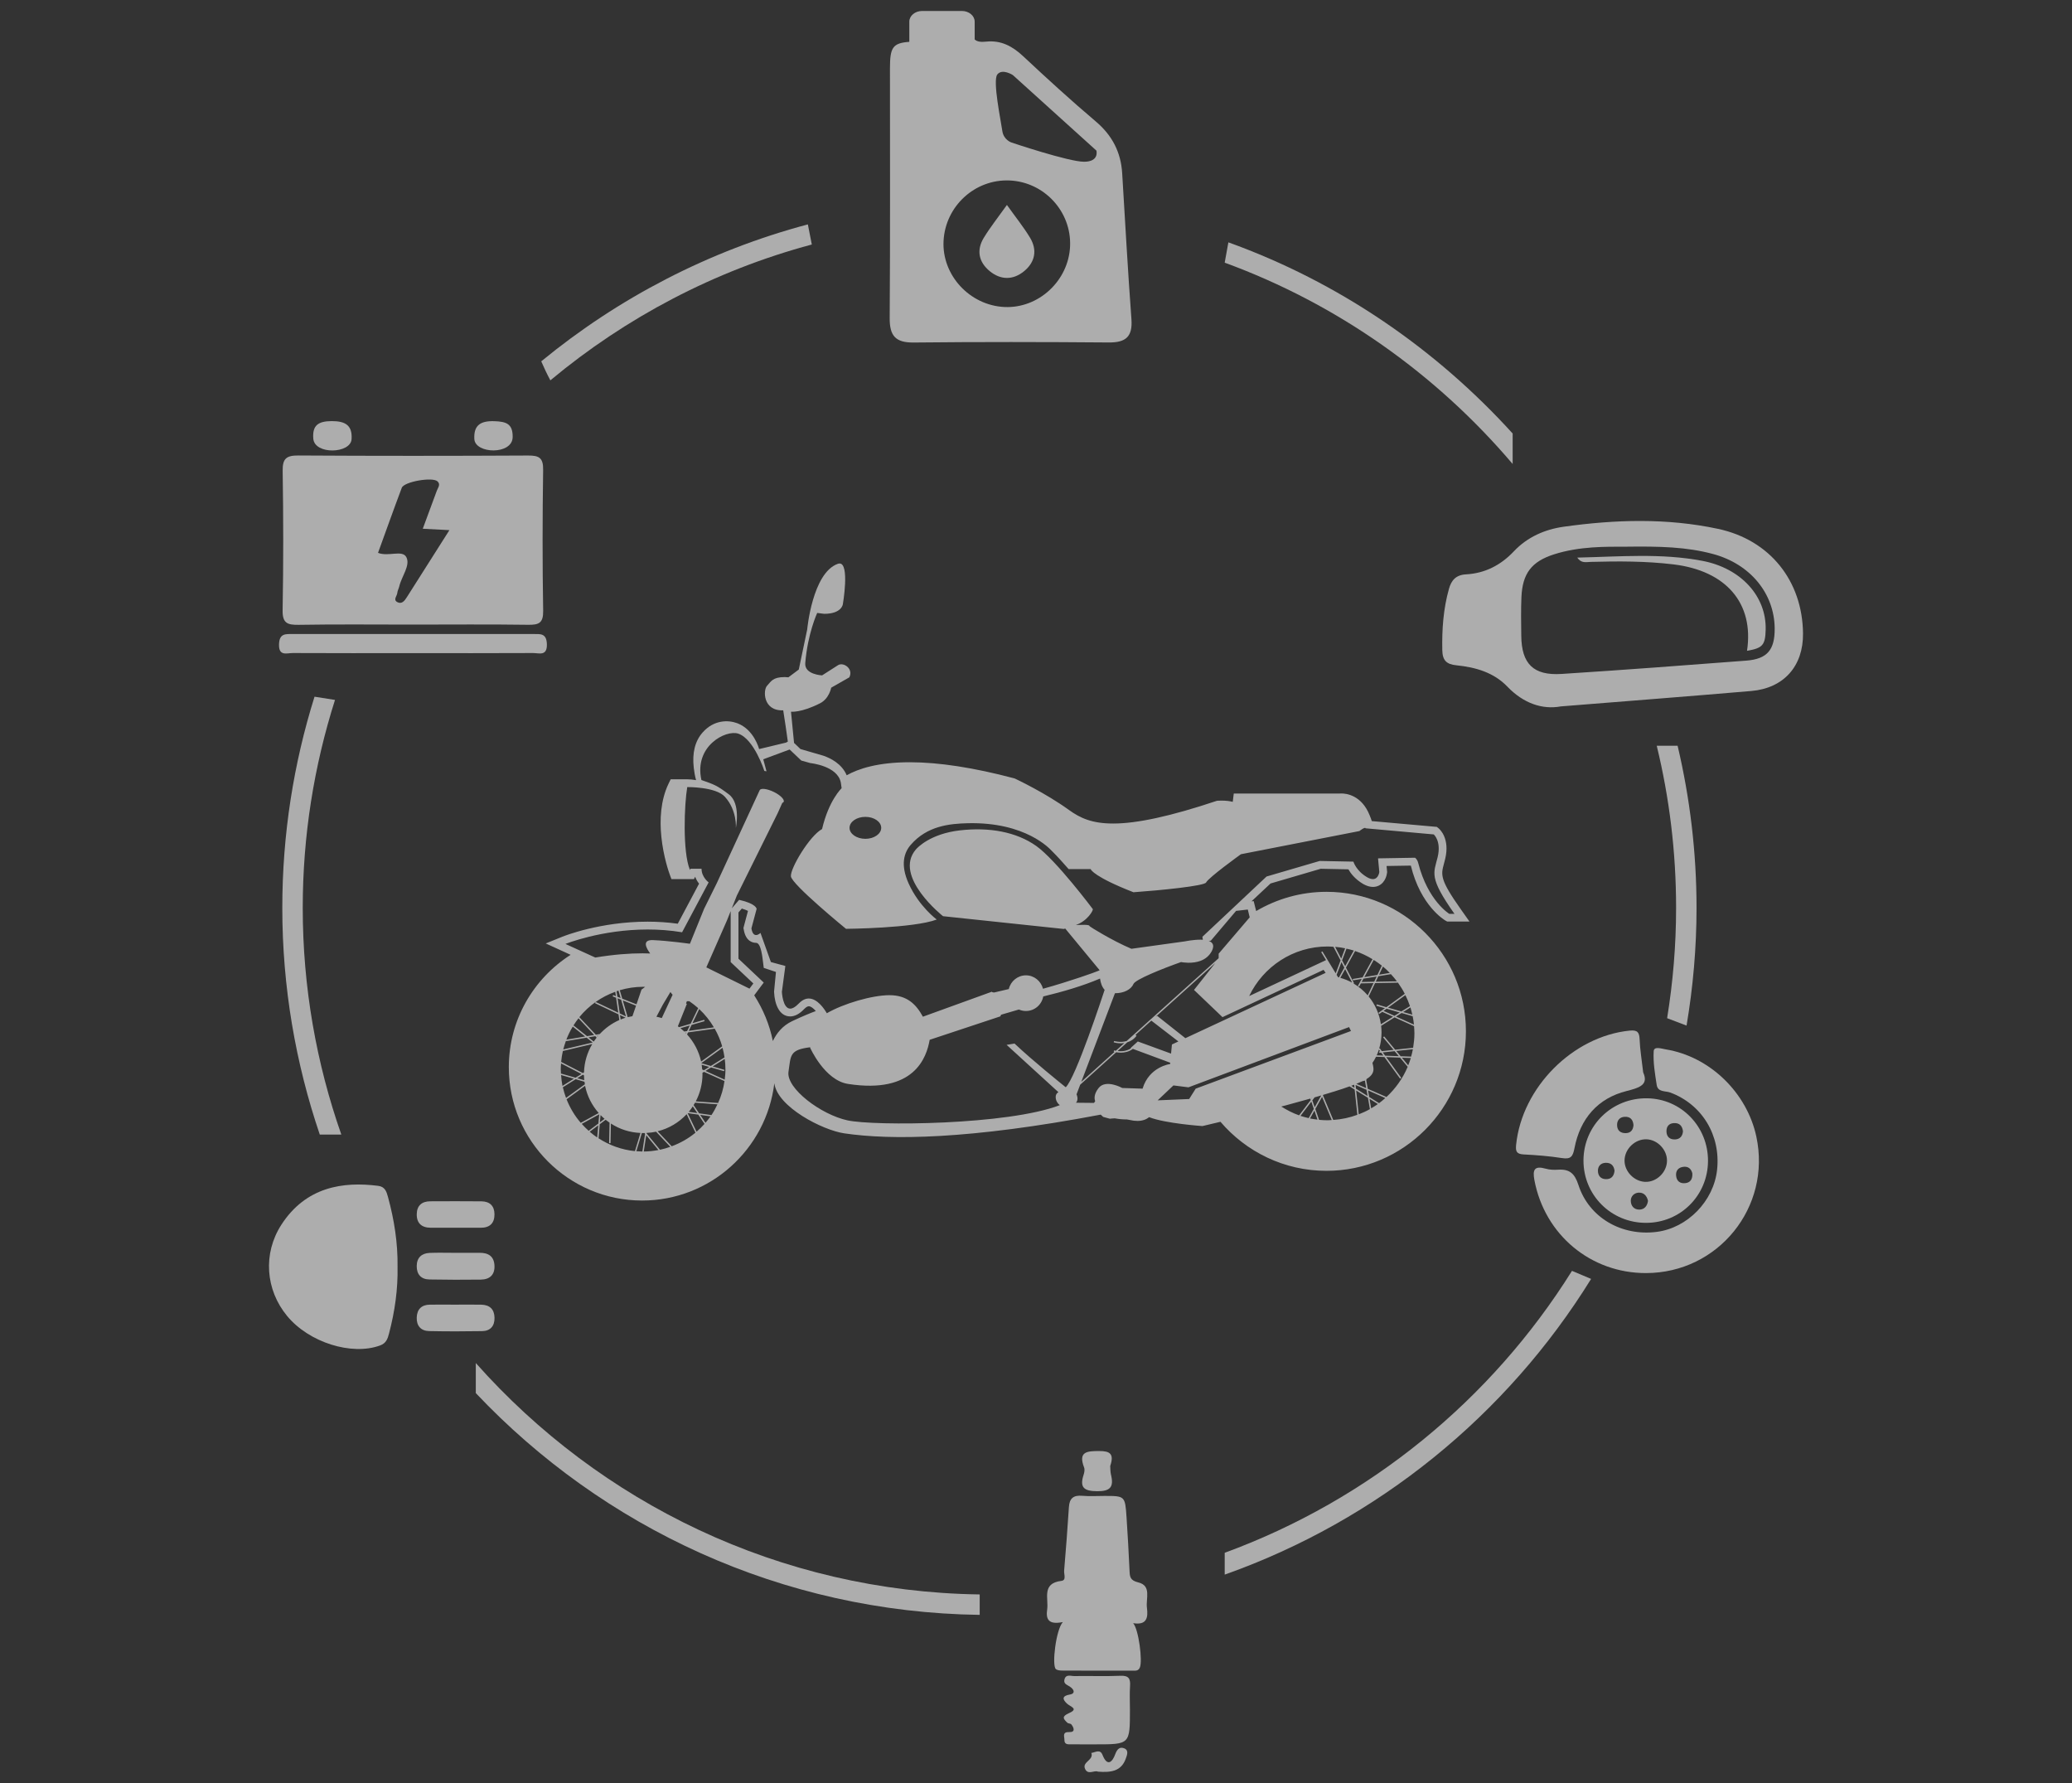 <?xml version="1.0" encoding="utf-8"?>
<!-- Generator: Adobe Illustrator 16.0.4, SVG Export Plug-In . SVG Version: 6.00 Build 0)  -->
<!DOCTYPE svg PUBLIC "-//W3C//DTD SVG 1.1//EN" "http://www.w3.org/Graphics/SVG/1.1/DTD/svg11.dtd">
<svg version="1.1" id="Layer_1" xmlns="http://www.w3.org/2000/svg" xmlns:xlink="http://www.w3.org/1999/xlink" x="0px" y="0px"
	 width="316.176px" height="272.059px" viewBox="0 0 316.176 272.059" enable-background="new 0 0 316.176 272.059"
	 xml:space="preserve">
<rect x="0" y="0" width="316.176" height="272.059" fill="#333333" stroke="none"/>
<g>
	<g>
		<g>
			<rect x="0" y="0" fill="none" width="316.176" height="272.059"/>
		</g>
	</g>
	<g>
		<path opacity="0.6" fill-rule="evenodd" clip-rule="evenodd" fill="#FFFFFF" d="M266.587,99.295
			c2.378-0.408,2.785-0.865,2.844-3.212c0.134-5.103-3.755-9.389-9.661-10.513c-6.283-1.196-12.616-0.641-19.089-0.495
			c0.62,0.907,1.327,0.674,2.07,0.654c4.208-0.114,8.415-0.125,12.61,0.381C263.414,87.082,267.68,92.053,266.587,99.295z"/>
		<g>
			<g opacity="0.6">
				<path fill="#FFFFFF" d="M254.394,155.349l2.965,1.127c0.987-5.843,1.522-11.835,1.522-17.954c0-8.514-1.012-16.789-2.887-24.737
					h-3.184c1.93,7.937,2.953,16.218,2.953,24.737C255.764,144.251,255.282,149.869,254.394,155.349z"/>
			</g>
			<g opacity="0.6">
				<path fill="#FFFFFF" d="M123.878,37.305c-0.198-1.044-0.396-2.07-0.603-3.069c-15.11,4.02-28.932,11.238-40.684,20.894
					c0.408,0.948,0.874,1.935,1.392,2.9C95.469,48.453,109.03,41.288,123.878,37.305z"/>
			</g>
			<g opacity="0.6">
				<path fill="#FFFFFF" d="M230.823,70.792v-4.651c-11.77-12.965-26.585-23.118-43.379-29.165l-0.561,3.101
					C204.092,46.372,219.174,57.079,230.823,70.792z"/>
			</g>
			<g opacity="0.6">
				<path fill="#FFFFFF" d="M239.876,193.899c-12.287,19.659-30.925,34.927-52.993,43.015v3.33
					c23.358-8.276,43.062-24.351,55.911-45.117L239.876,193.899z"/>
			</g>
			<g opacity="0.6">
				<path fill="#FFFFFF" d="M72.605,207.964v4.586c19.369,20.483,46.636,33.426,76.892,33.837v-3.118
					C118.94,242.843,91.511,229.264,72.605,207.964z"/>
				<path fill="#FFFFFF" d="M52.084,173.105c-3.799-10.832-5.888-22.463-5.888-34.583c0-11.058,1.736-21.714,4.923-31.731
					l-3.124-0.493c-3.19,10.181-4.917,21.007-4.917,32.224c0,12.096,2.031,23.718,5.718,34.58
					C49.881,173.105,50.979,173.105,52.084,173.105z"/>
			</g>
			<g opacity="0.6">
				<path fill-rule="evenodd" clip-rule="evenodd" fill="#FFFFFF" d="M162.186,247.481c-2.226,0.459-2.606-0.461-2.394-1.916
					c0.244-1.689-0.882-4.003,2.175-4.365c0.795-0.095,0.365-1.015,0.414-1.55c0.271-3.23,0.523-6.467,0.728-9.707
					c0.085-1.339,0.691-1.841,2.028-1.725c1.123,0.097,2.265,0.021,3.4,0.021c3.126,0,3.147,0,3.367,3.258
					c0.182,2.71,0.334,5.426,0.457,8.141c0.042,0.949,0.088,1.491,1.339,1.796c2.052,0.501,1.133,2.47,1.315,3.86
					c0.201,1.496-0.003,2.705-2.101,2.357c0.841,0.943,1.459,5.767,1.021,6.768c-0.247,0.569-0.707,0.475-1.14,0.475
					c-3.554,0.007-7.103,0.013-10.659-0.009c-0.35,0-0.809-0.029-1.032-0.243C160.499,254.069,161.12,248.65,162.186,247.481z"/>
				<path fill-rule="evenodd" clip-rule="evenodd" fill="#FFFFFF" d="M172.422,260.858c0,5.283,0,5.283-5.231,5.283
					c-1.211,0-2.423,0.009-3.632-0.007c-0.502-0.003-1.162,0.116-1.136-0.694c0.019-0.483-0.396-1.215,0.762-1.173
					c0.949,0.034,0.683-0.681,0.293-1.174c-0.12-0.149-0.457-0.11-0.609-0.253c-0.664-0.625-0.868-0.969,0.285-1.478
					c1.493-0.656,0.168-0.961-0.35-1.449c-0.696-0.654-0.785-1.171,0.497-1.382c0.712-0.116,0.73-0.676-0.037-1.193
					c-0.451-0.307-0.999-0.414-0.834-1.09c0.22-0.874,0.98-0.514,1.503-0.526c2.345-0.04,4.693,0.055,7.033-0.043
					c1.255-0.055,1.55,0.423,1.474,1.554C172.358,258.434,172.422,259.652,172.422,260.858z"/>
				<path fill-rule="evenodd" clip-rule="evenodd" fill="#FFFFFF" d="M169.414,223.665c0.024,0.325,0,0.858,0.121,1.355
					c0.46,1.86-0.121,2.521-2.131,2.499c-1.991-0.016-2.686-0.562-2.052-2.502c0.112-0.351,0.201-0.795,0.078-1.112
					c-0.943-2.456,0.464-2.511,2.312-2.515C169.365,221.386,170.048,221.809,169.414,223.665z"/>
				<path fill-rule="evenodd" clip-rule="evenodd" fill="#FFFFFF" d="M167.538,270.306c-0.529-0.275-1.57,0.611-1.991-0.49
					c-0.39-1.019,1.377-1.265,0.987-2.363c0.596-0.079,1.33-0.64,1.698,0.289c0.749,1.903,1.528,1.054,1.937-0.073
					c0.305-0.84,0.719-1.2,1.413-0.907c0.715,0.305,0.377,1.081,0.194,1.586C171.078,270.292,169.444,270.448,167.538,270.306z"/>
			</g>
			<path opacity="0.6" fill-rule="evenodd" clip-rule="evenodd" fill="#FFFFFF" d="M238.181,107.777
				c-2.841,0.524-5.724-0.475-8.162-3.014c-2.096-2.183-4.877-2.962-7.776-3.257c-1.521-0.152-2.128-0.737-2.157-2.329
				c-0.062-3.164,0.157-6.275,1.013-9.322c0.359-1.291,1.041-2.14,2.606-2.223c2.886-0.157,5.307-1.396,7.315-3.528
				c2.047-2.167,4.716-3.336,7.594-3.74c7.857-1.103,15.749-1.344,23.558,0.327c7.913,1.694,12.871,7.936,12.958,15.949
				c0.059,4.975-2.919,8.36-7.894,8.786C257.76,106.237,248.281,106.967,238.181,107.777z M248.054,83.41
				c-2.965,0.003-7.02-0.081-10.923,1.169c-3.429,1.098-4.805,2.919-4.969,6.504c-0.086,1.972-0.046,3.949-0.024,5.925
				c0.046,4.277,1.851,6.092,6.144,5.818c9.401-0.603,18.791-1.309,28.187-2.031c3.206-0.247,4.362-1.644,4.338-4.904
				c-0.039-5.336-3.711-9.824-9.392-11.361C257.395,83.442,253.263,83.338,248.054,83.41z"/>
			<path opacity="0.6" fill-rule="evenodd" clip-rule="evenodd" fill="#FFFFFF" d="M251.178,194.237
				c-8.451,0.019-15.46-5.849-17.034-14.168c-0.302-1.594-0.009-2.251,1.724-1.758c0.594,0.171,1.257,0.197,1.879,0.155
				c1.747-0.119,2.542,0.56,3.117,2.342c1.626,4.999,6.618,7.836,11.958,7.142c4.695-0.607,8.675-4.7,9.195-9.455
				c0.581-5.269-2.284-9.987-7.128-11.799c-0.745-0.279-1.908-0.027-2.085-1.159c-0.262-1.711-0.566-3.458-0.457-5.167
				c0.049-0.785,1.225-0.362,1.858-0.259c6.694,1.093,12.366,6.583,13.804,13.305C270.311,184.187,262.205,194.215,251.178,194.237z
				"/>
			<path opacity="0.6" fill-rule="evenodd" clip-rule="evenodd" fill="#FFFFFF" d="M260.632,177.151
				c-0.034,5.256-4.205,9.417-9.445,9.423c-5.343,0.01-9.6-4.256-9.557-9.572c0.043-5.312,4.354-9.501,9.707-9.432
				C256.543,167.637,260.664,171.887,260.632,177.151z M247.896,177.063c-0.015,1.656,1.44,3.172,3.118,3.255
				c1.754,0.085,3.355-1.453,3.361-3.231c0.006-1.673-1.435-3.189-3.101-3.26C249.516,173.753,247.908,175.29,247.896,177.063z
				 M251.477,183.222c-0.18-0.811-0.682-1.31-1.459-1.254c-0.657,0.049-1.171,0.551-1.169,1.238c0.007,0.779,0.49,1.354,1.304,1.346
				C250.949,184.54,251.366,183.983,251.477,183.222z M258.241,179.017c-0.158-0.633-0.585-1.129-1.456-0.979
				c-0.724,0.124-1.089,0.618-1.021,1.342c0.078,0.855,0.639,1.245,1.454,1.13C257.934,180.409,258.296,179.921,258.241,179.017z
				 M246.37,178.631c-0.097-0.831-0.587-1.267-1.412-1.216c-0.733,0.049-1.145,0.558-1.123,1.261
				c0.021,0.688,0.401,1.193,1.162,1.228C245.856,179.944,246.282,179.468,246.37,178.631z M256.814,172.599
				c-0.106-0.812-0.527-1.297-1.392-1.245c-0.767,0.043-1.132,0.533-1.129,1.24c0.002,0.855,0.526,1.303,1.354,1.25
				C256.371,173.799,256.756,173.324,256.814,172.599z M249.263,171.662c-0.069-0.826-0.48-1.312-1.348-1.268
				c-0.743,0.043-1.151,0.518-1.157,1.225c-0.007,0.852,0.511,1.29,1.346,1.266C248.852,172.861,249.208,172.39,249.263,171.662z"/>
			<path opacity="0.6" fill-rule="evenodd" clip-rule="evenodd" fill="#FFFFFF" d="M250.74,163.618
				c0.816,1.817-0.377,2.305-2.526,2.84c-4.427,1.105-7.094,4.238-7.956,8.711c-0.246,1.294-0.558,1.729-1.896,1.522
				c-1.942-0.302-3.909-0.457-5.872-0.558c-1.088-0.058-1.24-0.479-1.137-1.479c0.896-8.744,8.652-16.538,17.323-17.411
				c1.173-0.119,1.479,0.233,1.522,1.346C250.249,160.077,250.506,161.561,250.74,163.618z"/>
			<path opacity="0.6" fill-rule="evenodd" clip-rule="evenodd" fill="#FFFFFF" d="M60.664,193.272
				c0.067,3.459-0.421,6.841-1.299,10.182c-0.211,0.81-0.429,1.482-1.365,1.826c-4.326,1.587-10.835-0.441-14.182-4.49
				c-3.309-3.995-3.722-9.53-0.883-13.929c3.75-5.795,9.409-6.619,14.781-5.932c1.028,0.132,1.262,0.871,1.487,1.693
				C60.155,186.108,60.715,189.646,60.664,193.272z"/>
			<path opacity="0.6" fill-rule="evenodd" clip-rule="evenodd" fill="#FFFFFF" d="M69.533,199.054c1.305,0,2.614-0.024,3.92,0.006
				c1.256,0.03,1.975,0.682,2.006,1.964c0.034,1.278-0.615,2.045-1.888,2.07c-2.694,0.046-5.392,0.049-8.085-0.007
				c-1.265-0.027-1.938-0.804-1.895-2.076c0.045-1.257,0.74-1.942,2.018-1.957C66.918,199.038,68.225,199.054,69.533,199.054z"/>
			<path opacity="0.6" fill-rule="evenodd" clip-rule="evenodd" fill="#FFFFFF" d="M69.487,191.147
				c1.226-0.003,2.451,0.006,3.675-0.003c1.338-0.016,2.227,0.514,2.292,1.951c0.065,1.422-0.735,2.122-2.091,2.138
				c-2.612,0.03-5.224,0.03-7.838-0.021c-1.263-0.021-1.944-0.768-1.935-2.04c0.009-1.278,0.734-1.957,1.978-2.013
				C66.872,191.107,68.181,191.15,69.487,191.147z"/>
			<path opacity="0.6" fill-rule="evenodd" clip-rule="evenodd" fill="#FFFFFF" d="M69.63,187.32c-1.304,0-2.612,0.007-3.917,0
				c-1.387-0.009-2.151-0.703-2.119-2.101c0.029-1.278,0.781-1.924,2.04-1.933c2.611-0.013,5.222-0.02,7.835,0.005
				c1.27,0.013,1.979,0.701,1.986,1.973c0.006,1.404-0.753,2.078-2.152,2.059C72.08,187.311,70.854,187.32,69.63,187.32z"/>
			<g opacity="0.6">
				<path fill-rule="evenodd" clip-rule="evenodd" fill="#FFFFFF" d="M82.88,71.679c0.028-1.847-0.638-2.188-2.305-2.178
					c-11.68,0.062-23.362,0.068-35.042-0.006c-1.816-0.009-2.43,0.449-2.399,2.348c0.108,7.08,0.122,14.161-0.008,21.237
					c-0.038,2.001,0.714,2.275,2.438,2.251c5.751-0.098,11.505-0.036,17.256-0.036c5.93,0,11.859-0.055,17.788,0.03
					c1.64,0.024,2.308-0.277,2.276-2.144C82.764,86.016,82.774,78.848,82.88,71.679z M62.083,91.117
					c-0.337,0.531-0.759,1.126-1.467,0.744c-0.655-0.356-0.035-0.924,0.008-1.39c0.03-0.342,0.221-0.666,0.301-1.007
					c0.357-1.53,1.741-3.207,1.075-4.465c-0.609-1.145-2.736-0.023-4.316-0.648c1.218-3.346,2.389-6.648,3.624-9.927
					c0.354-0.94,4.699-1.691,5.457-0.979c0.502,0.475,0.072,0.94-0.101,1.404c-0.701,1.883-1.394,3.768-2.152,5.823
					c1.405,0.073,2.58,0.135,4.066,0.213C66.306,84.465,64.199,87.793,62.083,91.117z"/>
				<path fill-rule="evenodd" clip-rule="evenodd" fill="#FFFFFF" d="M62.745,99.651c-6.018,0-12.037,0.016-18.054-0.016
					c-0.912-0.005-2.186,0.549-2.113-1.364c0.063-1.65,1.006-1.537,2.113-1.534c12.214,0.009,24.428,0.006,36.643,0
					c1.083,0,2.06-0.164,2.116,1.522c0.064,1.909-1.198,1.371-2.116,1.376C75.136,99.667,68.943,99.651,62.745,99.651z"/>
				<path fill-rule="evenodd" clip-rule="evenodd" fill="#FFFFFF" d="M72.381,66.985c-0.114-2.094,0.926-2.793,3.058-2.723
					c1.832,0.061,2.818,0.41,2.791,2.426C78.189,69.44,72.506,69.262,72.381,66.985z"/>
				<path fill-rule="evenodd" clip-rule="evenodd" fill="#FFFFFF" d="M47.806,66.924c-0.156-2.01,0.721-2.663,2.806-2.674
					c2.141-0.01,3.166,0.686,3.038,2.748C53.51,69.236,47.997,69.401,47.806,66.924z"/>
			</g>
			<g opacity="0.6">
				<path fill="#FFFFFF" d="M172.651,48.716c-0.549-7.426-0.959-14.862-1.413-22.295c-0.197-3.219-1.531-5.774-4.028-7.89
					c-3.787-3.209-7.459-6.561-11.082-9.953c-1.63-1.524-3.368-2.461-5.631-2.227c-0.758,0.078-1.387,0.04-1.767-0.335V3.302
					c0-0.899-0.876-1.628-1.956-1.628h-6.061c-1.081,0-1.956,0.729-1.956,1.628v3.081c-2.563,0.184-2.95,0.897-2.954,4.021
					c-0.004,12.703,0.05,25.406-0.041,38.11c-0.02,2.687,0.857,3.772,3.632,3.745c9.933-0.104,19.868-0.09,29.8-0.008
					C171.777,52.272,172.845,51.385,172.651,48.716z M153.26,46.841c-5.289-0.256-9.535-4.856-9.28-10.056
					c0.26-5.311,4.776-9.467,10.052-9.251c5.305,0.219,9.476,4.734,9.257,10.023C163.069,42.838,158.475,47.09,153.26,46.841z
					 M165.417,24.678c-2.36,0-11.056-2.93-11.056-2.93s-1.227-0.378-1.417-1.796c-0.188-1.416-1.51-7.652-0.755-8.596
					c0.755-0.946,2.362,0.094,2.362,0.094l12.755,11.527C167.307,22.977,167.78,24.678,165.417,24.678z"/>
				<path fill-rule="evenodd" clip-rule="evenodd" fill="#FFFFFF" d="M153.65,31.271c1.352,1.894,2.548,3.375,3.525,4.992
					c1.136,1.883,0.782,3.726-0.9,5.11c-1.669,1.375-3.562,1.375-5.237,0.004c-1.685-1.375-2.074-3.198-0.92-5.091
					C151.1,34.673,152.286,33.186,153.65,31.271z"/>
			</g>
			<path opacity="0.6" fill="#FFFFFF" enable-background="new    " d="M202.418,136.068c-3.918,0-7.582,1.084-10.733,2.934
				l-0.132-0.511l-0.247-1.005l-0.335,0.031l2.906-2.721l7.66-2.246l4.218,0.084c0.36,0.638,1.038,1.51,2.236,2.224
				c0.528,0.303,1.03,0.462,1.506,0.462c1.321,0,2.042-1.114,2.157-2.149l0.018-0.124l-0.014-0.119l-0.074-0.802l3.703-0.061
				c1.5,6.159,5.119,8.294,5.278,8.387l0.272,0.15h0.316h0.788h2.294l-1.32-1.868c-3.223-4.552-3.037-5.252-2.58-6.943
				c0.058-0.224,0.123-0.475,0.193-0.752c0.744-3.094-0.809-4.495-0.986-4.644l-0.29-0.238l-0.369-0.03l-9.554-0.851
				c-0.084-0.264-0.189-0.55-0.326-0.88c-1.232-3.096-3.597-3.333-4.287-3.333c-0.143,0-0.265,0.003-0.344,0.009h-15.057h-1.049
				l-0.127,1.043c-0.014,0.078-0.022,0.149-0.031,0.225c-0.457-0.12-1.021-0.19-1.721-0.19c-0.296,0-0.498,0.013-0.52,0.018
				l-0.146,0.009l-0.146,0.043c-6.916,2.307-12.051,3.429-15.703,3.429c-3.223,0-5.037-0.827-6.764-2.078
				c-3.609-2.607-8.012-4.67-8.197-4.763l-0.102-0.04l-0.092-0.027c-6.111-1.62-11.456-2.443-15.884-2.443
				c-4.888,0-7.863,0.994-9.633,1.99c-0.74-1.77-2.483-2.615-3.549-2.985l-3.508-1.021l-0.833-0.802l-0.141-0.122l-0.467-4.772
				c0,0,1.559,0.185,4.447-1.291c1.391-0.712,1.686-2.373,1.686-2.373l2.769-1.58c0.652-1.303-0.853-2.333-1.682-1.88l-2.474,1.581
				c0,0-2.712-0.11-2.571-1.871c0.37-4.526,1.823-7.656,1.823-7.656c0.013,0,1.065,0.136,1.065,0.136
				c2.712,0,2.853-1.483,2.853-1.483s1.057-6.195-0.501-6.195c-0.088,0-0.185,0.021-0.291,0.057
				c-3.866,1.396-4.649,9.993-4.649,9.993l-1.286,6.129l-1.585,1.185c-0.194-0.023-0.378-0.036-0.554-0.036
				c-1.875,0-2.104,0.695-2.704,1.326c-0.607,0.62-0.669,3.864,2.466,3.75c0.224,1.325,0.545,3.632,0.704,4.772l-0.291,0.154
				l-4.081,0.981l-0.031-0.052c0,0-0.74-2.907-3.293-3.883c-1.409-0.533-3.584-0.528-5.283,1.378
				c-1.18,1.315-1.638,3.143-1.374,5.419c0.062,0.559,0.167,1.219,0.352,1.88c-0.501-0.087-0.964-0.127-1.352-0.127h-1.774h-0.749
				l-0.326,0.668c-1.232,2.571-1.355,5.53-1.101,8.053v0.013v0.009c0.317,3.1,1.188,5.525,1.255,5.701l0.115,0.322l0.172,0.457
				h0.827h1.884h0.731l0.176-0.36c0.159,0.426,0.379,0.779,0.599,1.06l-3.25,6.11c-1.488-0.205-3.028-0.312-4.596-0.312
				c-7.255,0-12.767,2.197-12.996,2.289l-2.554,1.035l2.51,1.145l1.285,0.591c-5.662,3.618-9.43,9.939-9.43,17.144
				c0,11.217,9.122,20.344,20.339,20.344c10.39,0,18.966-7.837,20.177-17.9c0.454,3.623,7.348,7.153,10.65,7.646
				c7.097,1.049,19.045,0.955,39.152-2.853l0.383,0.349l1.029,0.28c0,0,0.273-0.048,0.73-0.065c0.556,0.105,1.172,0.172,1.858,0.172
				c0.159,0.025,0.308,0.044,0.458,0.083c0.405,0.097,0.792,0.142,1.145,0.142c0.801,0,1.383-0.243,1.787-0.573
				c2.492,0.973,8.123,1.356,8.123,1.356l0.172-0.035c0.026-0.005,1.021-0.233,2.589-0.617c3.909,4.574,9.702,7.484,16.175,7.484
				c11.736,0,21.281-9.549,21.281-21.29C223.699,145.619,214.155,136.068,202.418,136.068z M215.762,156.33l-2.742-1.233
				l0.854-0.541l1.69,0.488C215.653,155.466,215.718,155.893,215.762,156.33z M212.785,154.987l-1.663-0.752l0.471-0.335
				l2.008,0.581L212.785,154.987z M215.511,154.811l-1.399-0.4l1.118-0.706C215.335,154.067,215.424,154.438,215.511,154.811z
				 M215.155,153.508l-1.312,0.813l-2.038-0.581l2.649-1.915C214.723,152.367,214.956,152.926,215.155,153.508z M214.362,151.627
				l-2.812,2.043l-1.462-0.428l-0.062,0.202l1.308,0.38l-0.431,0.312l-0.014-0.009l-0.01,0.021l-0.537,0.394l0.124,0.167
				l0.458-0.331l1.646,0.74l-1.854,1.162c-0.232-1.594-0.885-3.052-1.867-4.25l0.973-2.037l3.496-0.066
				C213.707,150.47,214.059,151.038,214.362,151.627z M210.475,160.63l0.285-0.03l0.331,0.453l-1.013-0.034
				c0.123-0.287,0.246-0.586,0.34-0.891l0.202,0.27l-0.172,0.018L210.475,160.63z M211.003,160.574l1.805-0.194l0.647,0.766
				l-2.091-0.078L211.003,160.574z M209.696,149.782l-1.915,0.04l0.272-0.506l2.021-0.33L209.696,149.782z M213.16,149.722
				l-3.231,0.061l0.396-0.84l1.92-0.313C212.571,148.982,212.878,149.343,213.16,149.722z M212.076,148.44l-1.637,0.274l0.594-1.247
				C211.399,147.772,211.742,148.101,212.076,148.44z M210.862,147.334l-0.678,1.418l-1.998,0.33l1.436-2.627
				C210.052,146.731,210.466,147.024,210.862,147.334z M209.444,146.35l-1.522,2.771l-1.505,0.247l0.035,0.208l1.338-0.22
				l-0.256,0.47h-0.008v0.022l-0.317,0.576l0.185,0.102l0.269-0.488l1.929-0.044l-0.885,1.871c-0.621-0.718-1.355-1.33-2.171-1.814
				l0.079-0.043l-1.232-2.373l1.396-2.536C207.719,145.419,208.608,145.838,209.444,146.35z M206.971,165.364
				c0.334-0.142,0.633-0.26,0.889-0.383l0.027-0.014l0.391-0.102l0.199,1.159L206.971,165.364z M208.52,166.266l0.168,0.957
				l-1.771-1.111l-0.062-0.572L208.52,166.266z M205.262,147.86l1.074,2.068c-0.563-0.312-1.176-0.56-1.812-0.739L205.262,147.86z
				 M204.316,149.131c-0.049-0.01-0.093-0.022-0.136-0.04l-0.221-0.351l0.739-1.956l0.44,0.851L204.316,149.131z M206.636,165.499
				l0.052,0.477l-0.496-0.312C206.345,165.606,206.494,165.548,206.636,165.499z M206.582,145.028l-1.316,2.391l-0.471-0.902
				l0.67-1.778C205.843,144.822,206.221,144.913,206.582,145.028z M205.262,144.684l-0.599,1.582l-0.934-1.801
				C204.249,144.509,204.76,144.574,205.262,144.684z M202.576,144.408c0.309,0,0.607,0.021,0.906,0.051l1.084,2.07l-0.744,1.977
				l-2.034-3.347l-0.18,0.11l0.739,1.216l-0.881,0.414l-10.848,5.071C192.75,147.506,197.302,144.408,202.576,144.408z
				 M172.604,159.93c-0.73,0.485-1.545,0.503-2.069,0.428l1.488-1.338c0.498-0.153,0.999-0.445,1.409-0.995l-0.164-0.128
				l2.418-2.179l4.13,3.179l-0.986,0.462l-0.132,1.392l-5.072-1.851l-1.109,1.005L172.604,159.93z M170.069,160.494l-5.072,4.57
				l5.107-13.446l0.035-0.079c1.33,0.01,2.465-0.559,2.826-1.417c0.291-0.684,4.481-2.36,7.256-3.338
				c0.123,0.027,0.537,0.093,1.074,0.105c1.215,0.019,2.826-0.268,3.627-1.796c0.229-0.458,0.265-0.833,0.098-1.117
				c-0.115-0.186-0.305-0.326-0.572-0.423l0.316-0.031l3.857-4.549l1.787-0.202l0.289,1.192l-4.736,5.539v0.692l-10.443,9.395
				l-3.601,3.244c-0.969,0.282-1.894,0-1.911,0l-0.062,0.194c0,0,0.462,0.154,1.075,0.154c0.176,0,0.359-0.014,0.555-0.045
				l-1.312,1.189c-0.141-0.036-0.251-0.071-0.251-0.071l-0.066,0.203C169.945,160.459,169.997,160.472,170.069,160.494z
				 M176.584,154.996l-0.238,0.136l9.105-8.202l-3.25,4.108l4.346,4.151l15.422-7.216c0,0,0.127,0.167,0.316,0.458l-21.404,9.967
				L176.584,154.996z M132.052,124.631c1.333,0,2.417,0.748,2.417,1.678c0,0.915-1.083,1.673-2.417,1.673
				c-1.334,0-2.417-0.758-2.417-1.673C129.635,125.379,130.718,124.631,132.052,124.631z M86.283,144.02
				c0,0,5.442-2.205,12.552-2.205c1.674,0,3.434,0.122,5.248,0.423l4.05-7.608c0,0-1.083-0.797-1.083-2.083h-1.682l-0.089,0.181
				c-1.145-2.77-0.854-10.07-0.409-12.64c0,0,4.354-0.063,5.745,1.479c1.884,2.074,1.673,4.75,1.673,4.75s0.789-3.729-1.074-5.124
				c-1.897-1.431-2.298-1.51-4.182-2.183c-1.162-5.186,3.742-7.709,5.626-7.075c2.421,0.818,3.98,5.688,3.98,5.688l0.326,0.057
				l-0.493-1.835l4.024-1.492l1.778,1.685l1.383,0.388c0,0,4.156,0.405,4.649,2.971c0.035,0.194,0.089,0.617,0.124,0.864
				c0,0-1.955,1.817-2.985,6.229c-1.901,1.026-4.86,5.987-4.755,7.212c0.115,1.238,8.409,8.012,8.409,8.012
				s10.302-0.083,13.842-1.418c0,0-2.703-1.998-4.279-5.484c-1.321-2.919-0.678-4.76,0.299-5.896
				c2.527-2.937,5.974-3.239,8.686-3.315c8.929-0.22,12.622,3.989,12.833,4.2c0.89,0.885,1.762,1.841,2.59,2.799h3.372l0.026,0.075
				c0.009,0.005,0.502,1.123,6.498,3.457c4.139-0.295,10.795-0.96,11.076-1.488c0.432-0.797,5.107-4.157,5.301-4.302l0.045-0.017
				l18.059-3.531c0.049-0.062,0.907-0.688,0.938-0.419l10.395,0.933c0,0,1.189,0.987,0.6,3.461c-0.6,2.469-1.383,3.064,2.565,8.656
				h-0.788c0,0-3.262-1.955-4.746-7.768c-0.158-0.616-0.492-0.792-0.492-0.792l-5.636,0.097l0.194,2.083
				c0,0-0.123,1.082-0.978,1.082c-0.237,0-0.537-0.079-0.898-0.294c-1.682-0.99-2.077-2.373-2.077-2.373l-5.143-0.102l-8.109,2.373
				l-9.792,9.197l0.071,0.457c-0.089,0-0.172-0.018-0.265-0.018c-1.146-0.017-2.412,0.247-2.452,0.256l-8.185,1.136
				c-2.989-1.268-6.353-3.381-6.37-3.438c-0.031-0.141-0.162-0.206-0.832-0.22c-0.361-0.005-0.828,0.008-1.285,0.025
				c1.752-0.576,2.721-2.27,2.588-2.434c-0.039-0.048-5.6-7.475-8.633-9.629c-3.034-2.139-7.128-2.887-11.636-2.373
				c-4.508,0.516-6.48,2.629-6.718,2.907c-3.54,4.12,4.139,10.187,4.139,10.187c0.026-0.01,18.429,1.95,18.429,1.95
				s0.062-0.022,0.163-0.048c0,0,0.03-0.018,0.048-0.026l5.23,6.336c0,0.021,0,0.062,0,0.062c-0.084,0.034-0.176,0.056-0.272,0.104
				c-0.185,0.102-4.192,1.55-8.343,2.694c-0.305-1.17-1.352-2.047-2.602-2.047c-1.269,0-2.333,0.895-2.615,2.093l-2.236,0.525
				c0,0-0.282-0.03-0.304-0.063l-0.048-0.055l-10.522,3.812c-1.018-1.856-2.369-3.283-5.103-3.283c-2.655,0-7.031,1.285-9.558,2.755
				c-0.379-0.66-1.436-2.244-2.751-2.249c-0.48,0-1,0.215-1.537,0.774c-0.532,0.551-0.959,0.771-1.294,0.771
				c-1.153,0-1.276-2.554-1.276-2.554l0.529-3.954l-2.206-0.599l-1.589-4.446c0,0-0.326,0.326-0.67,0.326
				c-0.287,0-0.581-0.212-0.713-1.018l0.793-2.967c0,0,0-0.789-2.668-1.387l-1.118,1.294l0.766-1.941l6.226-12.557l0.713-1.589
				c0.105-0.036,0.176-0.084,0.211-0.158c0.167-0.349-0.515-1.035-1.523-1.52c-1.013-0.489-1.972-0.603-2.135-0.26l-0.031,0.075
				v-0.009l-6.524,14.137l-1.933,3.904l-2.162,5.328c0,0-3.169-0.454-5.635-0.56c-1.749-0.062-1.013,1.255-0.423,2.043
				c-0.379-0.019-0.757-0.026-1.163-0.026c-2.025,0-4.411,0.181-7.22,0.642L86.283,144.02z M107.156,163.18
				c-0.018-0.25-0.048-0.492-0.088-0.735l1.162,0.34l-0.81,0.505L107.156,163.18z M107.199,163.425l-0.026,0.023
				c0,0-0.008-0.023-0.008-0.039L107.199,163.425z M107.032,162.22l-0.005-0.026l3.228-2.334c0.132,0.48,0.229,0.969,0.304,1.471
				l-2.087,1.304L107.032,162.22z M106.989,161.964c-0.344-1.57-1.101-2.983-2.148-4.138l0.149-0.312l4.072-0.567
				c0.479,0.845,0.867,1.743,1.14,2.693L106.989,161.964z M105.716,168.802l0.691,1.021l-1.308-0.185
				C105.32,169.375,105.527,169.098,105.716,168.802z M104.408,157.381c-0.189-0.172-0.378-0.347-0.581-0.506l1.436-0.418
				l-0.415,0.863L104.408,157.381z M104.743,157.545l-0.061,0.119c-0.027-0.036-0.053-0.066-0.08-0.094L104.743,157.545z
				 M104.682,153.103l0.132-0.34h0.378c0.467,0.325,0.919,0.666,1.347,1.049l-1.153,2.39l-1.77,0.516
				c-0.062-0.049-0.119-0.094-0.177-0.137l1.374-3.421L104.682,153.103z M105.095,157.284l0.44-0.911l1.981-0.571l-0.062-0.208
				l-1.796,0.524l1.039-2.166c0.872,0.823,1.63,1.762,2.241,2.795L105.095,157.284z M102.638,151.772l-1.655,3.559
				c-0.264-0.084-0.537-0.146-0.815-0.208l0.991-1.862l1.145-1.91C102.392,151.491,102.498,151.627,102.638,151.772z
				 M94.573,154.621l-0.334-2.303l0.542,0.217l0.744,2.544L94.573,154.621z M95.463,155.274c-0.255,0.078-0.511,0.175-0.757,0.277
				l-0.098-0.683L95.463,155.274z M91.518,157.768l-0.599,0.103l-2.518-2.681c0.73-0.886,1.559-1.66,2.492-2.316
				c0.92-0.647,1.919-1.17,2.993-1.554l0.097,0.66l-0.414-0.158l-0.079,0.198l0.52,0.206l0.334,2.285l-3.451-1.638l-0.088,0.19
				l3.575,1.697l0.123,0.872C93.358,156.136,92.35,156.871,91.518,157.768z M92.258,170.704l-0.722,0.541l0.105-1.118
				C91.835,170.333,92.042,170.519,92.258,170.704z M91.28,158.025c-0.025,0.039-0.07,0.074-0.105,0.118l-0.088-0.088L91.28,158.025
				z M90.84,158.091l0.202,0.22c-0.158,0.198-0.299,0.396-0.44,0.604l-0.801-0.639L90.84,158.091z M89.573,158.091l-2.061-1.64
				c0.237-0.377,0.493-0.743,0.766-1.09l2.391,2.548L89.573,158.091z M94.08,151.243c0.098-0.03,0.194-0.074,0.291-0.104
				l0.335,1.135l-0.494-0.196L94.08,151.243z M95.031,152.631l2.026,0.807l-0.554,1.61c-0.238,0.049-0.485,0.084-0.723,0.145
				L95.031,152.631z M94.952,152.372l-0.379-1.291c1.127-0.335,2.325-0.522,3.566-0.522c0.097,0,0.198,0.012,0.299,0.012
				c-0.317,0.269-0.546,0.41-0.546,0.41l-0.766,2.253L94.952,152.372z M87.402,156.633l1.893,1.51l-2.875,0.484
				C86.688,157.927,87.01,157.263,87.402,156.633z M86.341,158.852l3.179-0.532l0.924,0.739l-4.495,1.061
				C86.059,159.694,86.187,159.271,86.341,158.852z M85.891,160.353l4.492-1.064c-0.767,1.276-1.219,2.747-1.268,4.332l-0.172,0.105
				l-3.315-1.708C85.68,161.445,85.768,160.896,85.891,160.353z M89.15,164.813l-1.062-0.304l0.863-0.541l0.158,0.092
				C89.115,164.312,89.132,164.573,89.15,164.813z M85.571,163.127c0-0.299,0.021-0.586,0.048-0.88l3.118,1.615l-0.916,0.568
				l-2.219-0.635C85.592,163.573,85.571,163.357,85.571,163.127z M85.618,164.017l1.959,0.562l-1.748,1.102
				C85.724,165.134,85.654,164.579,85.618,164.017z M85.887,165.888l1.959-1.229l1.347,0.391c0.009,0.129,0.026,0.256,0.053,0.384
				l-2.871,2.082C86.182,166.984,86.015,166.447,85.887,165.888z M86.455,167.724l2.826-2.057c0.317,1.576,1.057,2.989,2.078,4.151
				l-2.738,1.498C87.705,170.25,86.975,169.04,86.455,167.724z M91.13,173.552c-0.404-0.272-0.783-0.572-1.145-0.881l1.304-0.977
				L91.13,173.552z M89.827,172.531c-0.375-0.335-0.722-0.686-1.057-1.056l2.667-1.457l-0.127,1.399L89.827,172.531z
				 M91.333,173.671l0.186-2.145l0.898-0.678c0.193,0.149,0.396,0.3,0.599,0.444l-0.067,3.118l0.212,0.003l0.062-2.992
				c1.307,0.854,2.857,1.368,4.512,1.435l-0.845,2.773C94.851,175.428,92.962,174.728,91.333,173.671z M97.1,175.64l0.845-2.774
				c0.053,0,0.106,0.01,0.154,0.01l0.049-0.006c0.018,0,0.031,0.006,0.031,0.006c0.065,0,0.11-0.01,0.163-0.01l0.097,0.114
				l-0.418,2.712C97.713,175.683,97.404,175.66,97.1,175.64z M98.232,175.692l0.383-2.491l1.858,2.263
				C99.746,175.6,99.002,175.683,98.232,175.692z M100.711,175.422l-2.052-2.499l0.008-0.07c0.493-0.027,0.978-0.084,1.449-0.186
				l2.17,2.303C101.776,175.155,101.248,175.309,100.711,175.422z M102.498,174.891l-2.149-2.289
				c1.726-0.423,3.253-1.343,4.429-2.607l1.347,2.818C105.052,173.707,103.827,174.397,102.498,174.891z M106.288,172.667
				l-1.36-2.835l1.629,0.229l0.95,1.414C107.13,171.897,106.724,172.301,106.288,172.667z M107.649,171.311l-0.805-1.215l1.58,0.234
				C108.177,170.664,107.922,170.998,107.649,171.311z M108.565,170.132l-1.884-0.27l-0.841-1.26
				c0.075-0.113,0.154-0.236,0.224-0.364l3.417,0.251C109.207,169.062,108.913,169.612,108.565,170.132z M109.577,168.286
				l-3.408-0.245c0.652-1.25,1.026-2.66,1.026-4.161c0-0.065-0.014-0.129-0.014-0.189l0.246-0.158l3.126,1.408
				C110.387,166.116,110.052,167.243,109.577,168.286z M110.59,164.729l-2.941-1.334l0.854-0.536l1.981,0.572l0.062-0.198
				l-1.805-0.52l1.849-1.157c0.07,0.51,0.105,1.033,0.105,1.571C110.704,163.668,110.652,164.201,110.59,164.729z M107.781,147.595
				l3.161-7.189l0.555-1.4v7.784l3.46,3.259l-0.59,0.791L107.781,147.595z M117.933,158.834c-0.511-2.531-1.497-4.877-2.844-6.973
				l0.229-0.31l0.59-0.791l0.634-0.846l-0.767-0.727l-3.09-2.915v-7.058l0.515-0.594c0.466,0.141,0.762,0.268,0.938,0.361
				l-0.626,2.351l-0.065,0.255l0.049,0.251c0.299,1.818,1.409,2.013,1.875,2.013c0.775,0,0.973,2.249,1.083,3.082l0.092,0.743
				l0.708,0.233l1.154,0.383l-0.282,2.929l-0.004,0.087l0.004,0.08c0.079,1.783,0.775,3.689,2.457,3.689
				c0.713,0,1.423-0.379,2.153-1.146c0.18-0.181,0.444-0.404,0.682-0.404c0.317,0,0.713,0.316,1.074,0.73
				c-0.845,0.313-2.042,0.802-3.609,1.542C119.421,156.485,118.506,157.632,117.933,158.834z M161.51,166.637
				c-0.674,0.356-0.485,1.474,0.211,1.98c-7.924,3.05-28.339,3.209-32.402,2.319c-4.055-0.876-9.377-4.886-9-7.414
				c0.37-2.491,0.114-3.341,3.311-3.741l-0.009,0.07c0,0,2.21,4.987,5.802,5.529c10.117,1.563,11.975-4.051,12.442-6.736
				l10.804-3.583l0.009-0.065c0.048-0.221,0.203-0.212,0.203-0.212l2.597-0.761c0.325,0.145,0.686,0.227,1.074,0.227
				c1.32,0,2.413-0.954,2.641-2.219c2.889-0.694,6.031-1.601,8.664-2.729c0.088,0.616,0.291,1.281,0.705,1.721
				c-0.348,1.049-4.402,13.389-5.936,14.864c-0.602-0.484-5.049-4.056-7.774-6.635l-0.035-0.036l-1.215,0.198L161.51,166.637z
				 M174.352,166.099l-3.104-0.102c0,0-2.496-1.392-3.602,0c-0.748,0.947-0.66,1.65-0.528,2.008
				c-0.034,0.075-0.097,0.167-0.185,0.269l-2.747-0.027c0.044-0.051,0.087-0.097,0.118-0.154c0.242-0.465,0.039-0.978-0.031-1.126
				l0.561-1.475l5.489-4.949c0.189,0.032,0.423,0.066,0.696,0.066c0.555,0,1.24-0.123,1.848-0.581l5.707,2.117l-0.018,0.193
				C178.557,162.338,175.352,162.74,174.352,166.099z M182.457,166.099l-0.996,1.581l-4.807,0.202l2.404-2.276l2.297,0.29
				l24.506-9.191c0.07,0.148,0.176,0.348,0.29,0.599L182.457,166.099z M200.6,167.428c0.356-0.105,0.691-0.198,1.021-0.295
				l-1.008,1.805l-0.361-1.056L200.6,167.428z M200.173,167.64l-0.026-0.079c0.035-0.015,0.078-0.022,0.078-0.022L200.173,167.64z
				 M195.515,168.828c-0.058,0.021-0.124,0.031-0.185,0.049c0.299-0.079,0.604-0.159,0.906-0.238
				c1.348-0.365,2.562-0.695,3.707-1.021l0.07,0.221l-1.779,2.334C197.268,169.836,196.373,169.361,195.515,168.828z
				 M198.447,170.25l1.655-2.176l0.379,1.111l-0.783,1.408C199.266,170.505,198.852,170.383,198.447,170.25z M199.9,170.647
				l0.678-1.198l0.467,1.374C200.657,170.782,200.279,170.722,199.9,170.647z M202.576,170.924c-0.439,0-0.871-0.03-1.294-0.065
				l-0.572-1.66l1.03-1.845l1.482,3.53C203.008,170.897,202.796,170.924,202.576,170.924z M203.448,170.871l-1.576-3.757
				l0.035-0.069c1.118-0.335,2.147-0.646,3.003-0.934c0.369-0.127,0.704-0.241,1.03-0.361l0.774,0.489l0.414,3.849
				C205.966,170.519,204.735,170.788,203.448,170.871z M207.331,170.018l-0.388-3.634l1.797,1.11l0.299,1.727
				C208.493,169.532,207.921,169.792,207.331,170.018z M209.233,169.101l-0.255-1.453l1.281,0.798
				C209.929,168.678,209.586,168.904,209.233,169.101z M210.44,168.314l-1.51-0.942l-0.172-1.003l2.633,1.161
				C211.082,167.812,210.766,168.072,210.44,168.314z M211.567,167.374l-2.854-1.249l-0.232-1.32l0.057-0.182
				c0.551-0.334,1.092-0.827,1.049-1.588c-0.018-0.247-0.071-0.543-0.158-0.869c0.201-0.303,0.395-0.606,0.549-0.937l1.277,0.048
				l2.395,3.295l0.172-0.121l-2.298-3.169l2.113,0.084l1.171,1.399C214.063,164.531,212.94,166.099,211.567,167.374z
				 M214.886,162.541l-0.968-1.166l1.364,0.049C215.168,161.806,215.035,162.176,214.886,162.541z M215.33,161.212l-1.598-0.058
				l-0.669-0.805l2.536-0.27C215.529,160.468,215.432,160.838,215.33,161.212z M215.635,159.865l-2.738,0.29l-1.682-2.021
				l-0.164,0.128l1.599,1.919l-1.796,0.198l-0.309-0.437l-0.097,0.075c0.237-0.783,0.365-1.62,0.365-2.492
				c0-0.343-0.021-0.682-0.062-1.012l2.047-1.289l2.977,1.341c0.025,0.362,0.057,0.727,0.057,1.101
				C215.832,158.417,215.749,159.148,215.635,159.865z"/>
		</g>
	</g>
</g>
</svg>
